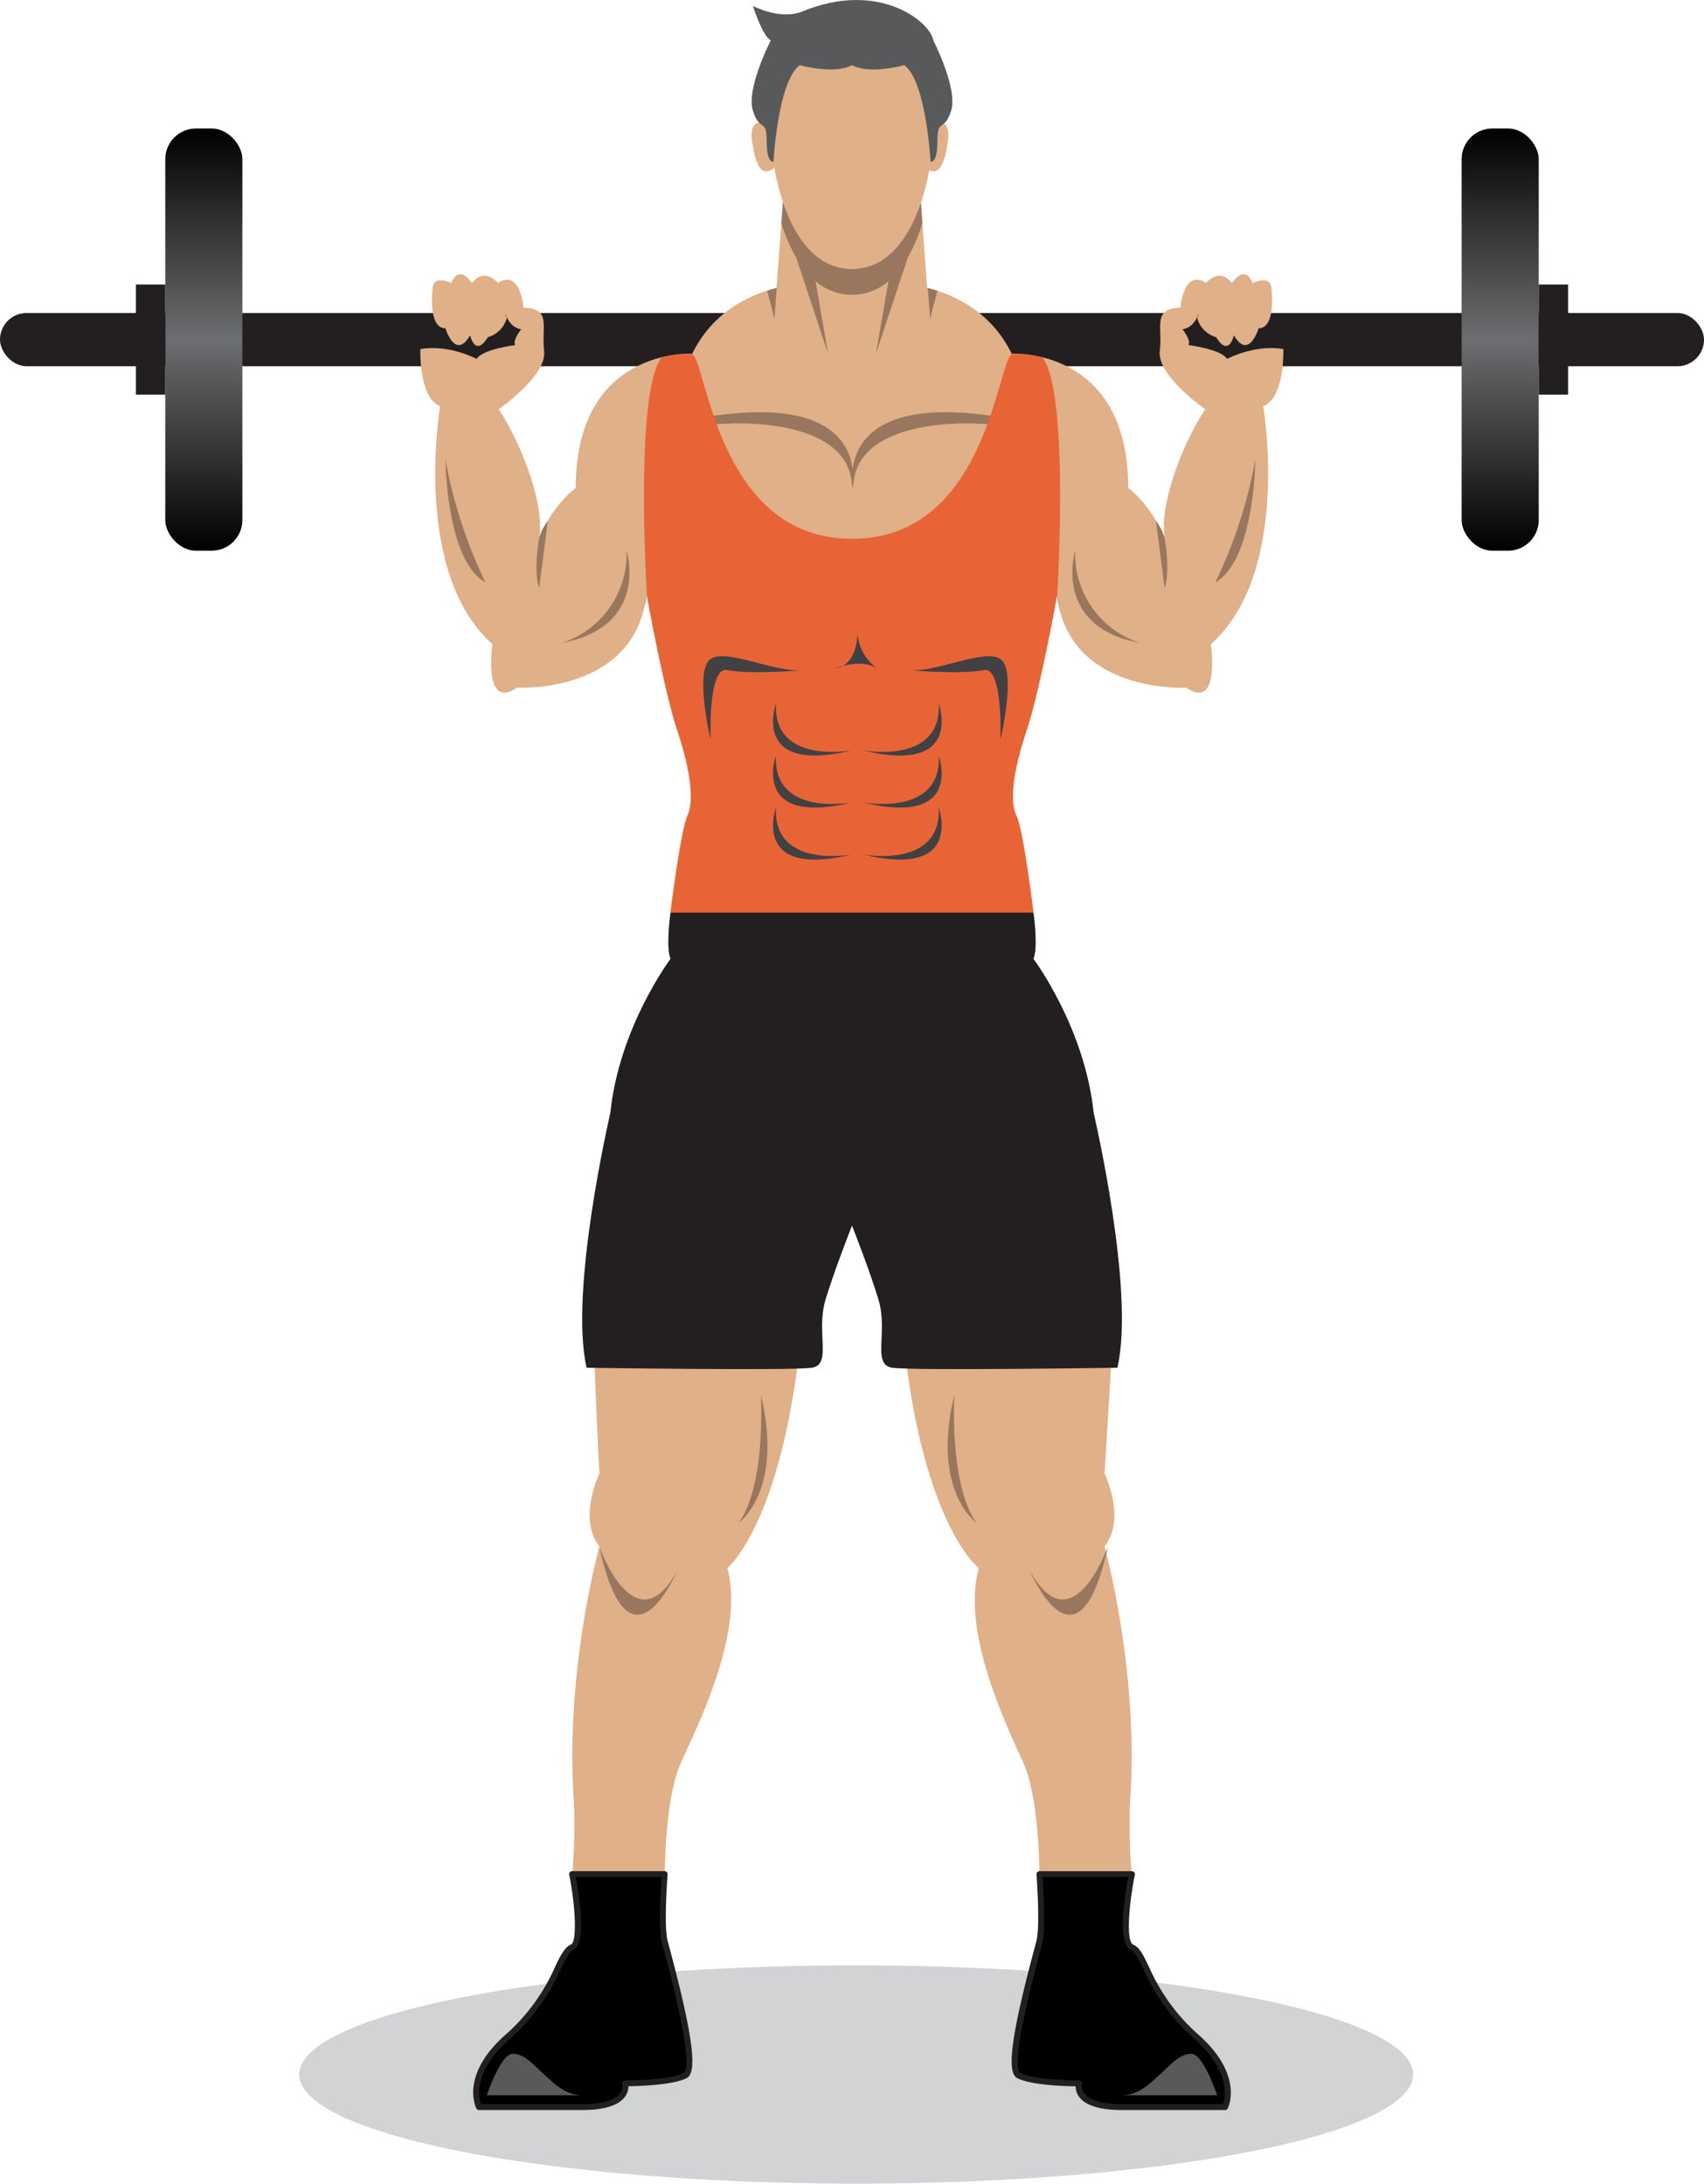 <svg id="Warstwa_2" data-name="Warstwa 2" xmlns="http://www.w3.org/2000/svg" xmlns:xlink="http://www.w3.org/1999/xlink" viewBox="0 0 309.33 396.5"><defs><style>.cls-1{fill:#d1d3d4;}.cls-2{fill:#231f20;}.cls-3{fill:url(#linear-gradient);}.cls-4{fill:url(#linear-gradient-2);}.cls-5{fill:#e0b088;}.cls-6{fill:#58595b;}.cls-7{fill:#99775e;}.cls-8{fill:#6d6e71;}.cls-9{fill:#e86436;}.cls-10{fill:#414042;}</style><linearGradient id="linear-gradient" x1="37" y1="99.99" x2="37" y2="23.33" gradientUnits="userSpaceOnUse"><stop offset="0"/><stop offset="0.5" stop-color="#6d6e71"/><stop offset="1"/></linearGradient><linearGradient id="linear-gradient-2" x1="272.33" y1="99.99" x2="272.33" y2="23.33" xlink:href="#linear-gradient"/></defs><ellipse class="cls-1" cx="155.42" cy="376.68" rx="101.11" ry="19.82"/><rect class="cls-2" y="56.83" width="309.33" height="9.67" rx="4.83"/><rect class="cls-3" x="30" y="23.33" width="14" height="76.67" rx="5.58"/><rect class="cls-4" x="265.33" y="23.33" width="14" height="76.67" rx="5.58"/><rect class="cls-2" x="279.33" y="51.66" width="5.33" height="20"/><rect class="cls-2" x="24.67" y="51.66" width="5.33" height="20"/><path class="cls-5" d="M615.41,303.62s-.9,7.16,2.33,7.16c0,0,1.79,5.92,4.48,1.26,0,0,.89,4.12,3.22.36a5,5,0,0,0,3.47-3.6s-1.5-1.24,3-1.78c0,0-.54-7.13-4.66-4.46,0,0-2.33-3-4.67,0,0,0-2.33-3.57-3.76,0C618.81,302.56,615.51,300.93,615.41,303.62Z" transform="translate(-536.88 -251.17)"/><path class="cls-5" d="M617.74,310.78s.17-5,.71-6.09" transform="translate(-536.88 -251.17)"/><path class="cls-5" d="M622.22,312a47.73,47.73,0,0,1,0-7.35" transform="translate(-536.88 -251.17)"/><path class="cls-5" d="M625.8,310.78s-.18-5.91,0-6.81" transform="translate(-536.88 -251.17)"/><path class="cls-5" d="M644.63,494.41s.71,18.91,1.07,24.29c0,0-4,8.24,0,13.26,0,0-6.35,22.61-4.63,46.6a109,109,0,0,1-.3,12.9h16.79s0-13.62,2.86-20.07,11.71-23.66,8.49-35.49c0,0,8.72-7,12.66-36.14S646.79,481.44,644.63,494.41Z" transform="translate(-536.88 -251.17)"/><path d="M657.53,591.46s-.72,9.32,0,12.19S664,626.59,661.3,628s-10.94,1.43-10.94,1.43,1.26,4.3-7.8,4.3H623.83s-2.87-5.73,5.38-12.9,9.09-15.06,11.53-16.13,0-13.27,0-13.27Z" transform="translate(-536.88 -251.17)"/><path class="cls-2" d="M642.56,634.3H623.83a.53.53,0,0,1-.48-.3c-.13-.25-3-6.19,5.5-13.55a35.23,35.23,0,0,0,8.75-12.06c1-2.12,1.79-3.66,2.93-4.15s.82-7-.32-12.67a.54.54,0,0,1,.53-.64h16.79a.52.52,0,0,1,.39.17.56.56,0,0,1,.14.41c0,.09-.7,9.26,0,12,.08.32.22.85.41,1.55,4.16,15.6,5.06,22.39,3.09,23.43-2.38,1.27-8.62,1.46-10.6,1.49a3.18,3.18,0,0,1-.65,1.93C649.11,633.5,646.51,634.3,642.56,634.3Zm-18.37-1.07h18.37c4.45,0,6.19-1.05,6.86-1.93a2.05,2.05,0,0,0,.42-1.69.56.56,0,0,1,.09-.47.53.53,0,0,1,.43-.22c.08,0,8.14,0,10.68-1.37.61-.32,1.47-3.13-3.62-22.2-.19-.71-.34-1.24-.42-1.57-.63-2.53-.2-9.67,0-11.78H641.39c.68,3.52,2,12.13-.43,13.22-.77.34-1.49,1.8-2.39,3.65a36.3,36.3,0,0,1-9,12.39C622.72,627.22,623.76,632,624.19,633.23Z" transform="translate(-536.88 -251.17)"/><path class="cls-6" d="M625.26,631.61s2.51-7.52,4.66-7.52,3.59,1.79,5.74,3.76,4,3.76,7,3.76Z" transform="translate(-536.88 -251.17)"/><path class="cls-5" d="M769.84,314.55c-5.2-.9-10.22,1.79-10.22,1.79-1.08-1.79-7-2.51-7-2.51.54-.89-1.08-2.87-1.08-2.87,2.51-.35,3.05-3.4,3.05-3.4s1.79-.72-3.4-.54-3.23,3.41-3.77,7.89,8.25,10.57,8.25,10.57c-3.93,5.89-8.43,17.21-7.35,23.3-2.87-6.45-6.63-9-6.63-9,0-25.63-21.15-24.38-21.15-24.38-7.43-15.2-26.79-13.19-29-12.91-2.21-.28-21.57-2.29-29,12.91,0,0-21.15-1.25-21.15,24.38,0,0-3.76,2.51-6.63,9,1.08-6.09-3.42-17.41-7.35-23.3,0,0,8.79-6.09,8.25-10.57s1.43-7.71-3.76-7.89-3.41.54-3.41.54.54,3.05,3,3.4c0,0-1.62,2-1.08,2.87,0,0-5.91.72-7,2.51,0,0-5-2.69-10.22-1.79,0,0-.35,8.78,3.59,10.39,0,0-5.2,30.12,9.5,43.2,0,0-1.79,12.19,4.48,7.89,0,0,21.33,1.25,23.48-16.85,0,0,3.07,17.2,5.58,24.73s3,12.91,1.8,15.42-3.08,17.56-3.08,17.56h65.89s-1.82-15.05-3.08-17.56-.71-7.89,1.8-15.42,5.58-24.73,5.58-24.73c2.15,18.1,23.48,16.85,23.48,16.85,6.27,4.3,4.48-7.89,4.48-7.89,14.7-13.08,9.5-43.2,9.5-43.2C770.19,323.33,769.84,314.55,769.84,314.55Z" transform="translate(-536.88 -251.17)"/><path class="cls-5" d="M767.69,303.62s.89,7.16-2.33,7.16c0,0-1.8,5.92-4.49,1.26,0,0-.89,4.12-3.22.36a5,5,0,0,1-3.47-3.6s1.5-1.24-3-1.78c0,0,.53-7.13,4.66-4.46,0,0,2.33-3,4.66,0,0,0,2.33-3.57,3.76,0C764.28,302.56,767.58,300.93,767.69,303.62Z" transform="translate(-536.88 -251.17)"/><path class="cls-5" d="M738.88,493.91s-1.13,19.41-1.49,24.79c0,0,4,8.24,0,13.26,0,0,6.34,22.61,4.62,46.6a109,109,0,0,0,.3,12.9H725.57s0-13.62-2.87-20.07-11.38-23.66-8.15-35.49c0,0-9.06-7-13-36.14S736.71,480.94,738.88,493.91Z" transform="translate(-536.88 -251.17)"/><path d="M725.57,591.46s.71,9.32,0,12.19-6.47,22.94-3.78,24.38,10.94,1.43,10.94,1.43-1.26,4.3,7.8,4.3h18.73s2.87-5.73-5.38-12.9-9.09-15.06-11.53-16.13,0-13.27,0-13.27Z" transform="translate(-536.88 -251.17)"/><path class="cls-2" d="M759.26,634.3H740.53c-3.95,0-6.55-.8-7.74-2.38a3.18,3.18,0,0,1-.65-1.93c-2,0-8.22-.22-10.6-1.49-2-1-1.07-7.83,3.09-23.42.19-.7.33-1.24.41-1.56.69-2.75,0-11.92,0-12a.56.56,0,0,1,.14-.41.54.54,0,0,1,.39-.17h16.79a.54.54,0,0,1,.53.64c-1.14,5.66-1.58,12.11-.32,12.67s1.89,2,2.93,4.15a35.23,35.23,0,0,0,8.75,12.06c8.46,7.36,5.63,13.3,5.5,13.55A.52.52,0,0,1,759.26,634.3ZM726.14,592c.15,2.11.58,9.25,0,11.78-.08.33-.23.87-.42,1.57-5.09,19.07-4.23,21.88-3.62,22.2,2.54,1.36,10.6,1.37,10.68,1.37a.56.56,0,0,1,.44.22.52.52,0,0,1,.08.47,2.05,2.05,0,0,0,.42,1.69c.67.88,2.41,1.93,6.86,1.93H758.9c.43-1.23,1.48-6-5.37-12a36.3,36.3,0,0,1-9-12.39c-.9-1.85-1.62-3.31-2.39-3.65-2.47-1.09-1.11-9.7-.44-13.22Z" transform="translate(-536.88 -251.17)"/><path class="cls-6" d="M757.83,631.61s-2.51-7.52-4.66-7.52-3.59,1.79-5.74,3.76-4,3.76-7,3.76Z" transform="translate(-536.88 -251.17)"/><path class="cls-2" d="M735.42,453.28c-1.61-15.6-10.93-28-10.93-28,.9-2.16,0-8.43,0-8.43H658.6s-.9,6.27,0,8.43c0,0-9.32,12.36-10.93,28,0,0-7.53,32.26-4.3,46.24,0,0,37.1.54,40.86,0s.72-6.45,2.51-12.37c1.52-5,4.07-11.56,4.81-13.44.73,1.88,3.28,8.42,4.8,13.44,1.79,5.92-1.25,11.83,2.51,12.37s40.86,0,40.86,0C743,485.54,735.42,453.28,735.42,453.28Z" transform="translate(-536.88 -251.17)"/><path class="cls-5" d="M704.05,287.92H679l-1.74,23.41s10.83.33,14.25,6.33c3.41-6,14.25-6.33,14.25-6.33Z" transform="translate(-536.88 -251.17)"/><path class="cls-7" d="M691.55,304.69c7.33,0,11-7.29,12.78-13l-.28-3.81H679l-.28,3.81C680.52,297.4,684.21,304.69,691.55,304.69Z" transform="translate(-536.88 -251.17)"/><path class="cls-5" d="M708.8,277.83c-.43,2.45-1.13,4.71-2.71,4.43s-2.51-2.48-2.09-4.93,2.06-4.21,3.63-3.93S709.22,275.38,708.8,277.83Z" transform="translate(-536.88 -251.17)"/><path class="cls-5" d="M673.57,277.83c.42,2.45,1.12,4.71,2.7,4.43s2.51-2.48,2.09-4.93-2.06-4.21-3.63-3.93S673.14,275.38,673.57,277.83Z" transform="translate(-536.88 -251.17)"/><path class="cls-5" d="M704.3,260.25,691.55,258l-12.75,2.25-1.5,20.25s2.25,19.5,14.25,19.5,14.25-19.5,14.25-19.5Z" transform="translate(-536.88 -251.17)"/><path class="cls-5" d="M704.3,260.25,691.55,258l-12.75,2.25-1.5,20.25s2.25,19.5,14.25,19.5,14.25-19.5,14.25-19.5Z" transform="translate(-536.88 -251.17)"/><path class="cls-6" d="M706.3,258.5c-.5-3.34-9.84-11-23.75-5.25-4,1.63-9-1-9-1s1.75,5.5,3.25,6.25c0,0-4.5,8.75-3.25,12.75s2.5,1.25,2.5,5.5,1.25,3.75,1.25,3.75.75-14.5,4.75-17.5c0,0,6.25,1.75,9.5,0,3.25,1.75,9.5,0,9.5,0,4,3,4.75,17.5,4.75,17.5s1.25.5,1.25-3.75,1.25-1.5,2.5-5.5S706.3,258.5,706.3,258.5Z" transform="translate(-536.88 -251.17)"/><path class="cls-7" d="M669.32,328.08s22.23-1.35,22.23,11.76c0,0,3.85-16.53-23-13.44S669.32,328.08,669.32,328.08Z" transform="translate(-536.88 -251.17)"/><path class="cls-7" d="M714,328.08s-22.22-1.35-22.22,11.76c0,0-3.85-16.53,23-13.44S714,328.08,714,328.08Z" transform="translate(-536.88 -251.17)"/><path class="cls-8" d="M654.3,359.18a7.72,7.72,0,0,0-.28,1.73C654.13,360.35,654.23,359.78,654.3,359.18Z" transform="translate(-536.88 -251.17)"/><path class="cls-8" d="M729.07,360.91a7.72,7.72,0,0,0-.28-1.73C728.86,359.78,729,360.35,729.07,360.91Z" transform="translate(-536.88 -251.17)"/><path class="cls-9" d="M726.15,316.1a21,21,0,0,0-5.6-.66c-2.67,1.72-4.67,33.56-29,33.56s-26.34-31.84-29-33.56a21,21,0,0,0-5.6.66c-4.93,6.6-2.64,43.08-2.64,43.08s3.07,17.2,5.58,24.73,3,12.91,1.8,15.42-3.08,17.56-3.08,17.56h65.89s-1.82-15.05-3.08-17.56-.71-7.89,1.8-15.42,5.58-24.73,5.58-24.73S731.08,322.7,726.15,316.1Z" transform="translate(-536.88 -251.17)"/><polygon class="cls-7" points="147.83 49.8 150.33 64.26 144.54 46.77 147.83 49.8"/><polygon class="cls-7" points="161.5 49.8 159 64.26 164.8 46.77 161.5 49.8"/><polygon class="cls-7" points="141 52.28 140.59 57.87 139.26 52.8 141 52.28"/><polygon class="cls-7" points="168.42 52.28 168.84 57.87 170.16 52.8 168.42 52.28"/><path class="cls-7" d="M638.88,367.91a17,17,0,0,0,11.75-16.75S654.88,364.91,638.88,367.91Z" transform="translate(-536.88 -251.17)"/><path class="cls-7" d="M743.81,367.91a17,17,0,0,1-11.75-16.75S727.81,364.91,743.81,367.91Z" transform="translate(-536.88 -251.17)"/><path class="cls-7" d="M634.76,348.78s-1.11,6.13,0,9.13c0,0,1-7.84,1.57-12.17A9.93,9.93,0,0,0,634.76,348.78Z" transform="translate(-536.88 -251.17)"/><path class="cls-7" d="M748.29,348.78s1.11,6.13,0,9.13c0,0-1-7.84-1.58-12.17A9.89,9.89,0,0,1,748.29,348.78Z" transform="translate(-536.88 -251.17)"/><path class="cls-7" d="M617.74,334.58s.11,18.33,7.26,22.33A86.44,86.44,0,0,1,617.74,334.58Z" transform="translate(-536.88 -251.17)"/><path class="cls-7" d="M764.77,334.58s-.12,18.33-7.27,22.33A86.22,86.22,0,0,0,764.77,334.58Z" transform="translate(-536.88 -251.17)"/><path class="cls-7" d="M645.67,532s6.54,18.36,14.21,4.28C659.88,536.24,651.12,557.09,645.67,532Z" transform="translate(-536.88 -251.17)"/><path class="cls-7" d="M738,532s-6.55,18.36-14.21,4.28C723.75,536.24,732.51,557.09,738,532Z" transform="translate(-536.88 -251.17)"/><path class="cls-7" d="M710.13,504.41s-1,16.25,4,23.25C714.13,527.66,705.88,521.91,710.13,504.41Z" transform="translate(-536.88 -251.17)"/><path class="cls-7" d="M675,504.41s1,16.25-4,23.25C671,527.66,679.2,521.91,675,504.41Z" transform="translate(-536.88 -251.17)"/><path class="cls-10" d="M691.56,387.41s-14.38,2.75-13.82-8.5C677.74,378.91,673.05,391.91,691.56,387.41Z" transform="translate(-536.88 -251.17)"/><path class="cls-10" d="M691.56,396.86s-14.38,2.75-13.82-8.5C677.74,388.36,673.05,401.36,691.56,396.86Z" transform="translate(-536.88 -251.17)"/><path class="cls-10" d="M691.56,406.31s-14.38,2.75-13.82-8.5C677.74,397.81,673.05,410.81,691.56,406.31Z" transform="translate(-536.88 -251.17)"/><path class="cls-10" d="M693.47,387.41s14.38,2.75,13.82-8.5C707.29,378.91,712,391.91,693.47,387.41Z" transform="translate(-536.88 -251.17)"/><path class="cls-10" d="M693.47,396.86s14.38,2.75,13.82-8.5C707.29,388.36,712,401.36,693.47,396.86Z" transform="translate(-536.88 -251.17)"/><path class="cls-10" d="M693.47,406.31s14.38,2.75,13.82-8.5C707.29,397.81,712,410.81,693.47,406.31Z" transform="translate(-536.88 -251.17)"/><path class="cls-10" d="M665.88,385.5s-3-12.67,0-14.67,12,2.67,17,2c0,0-9.67.88-14,0C665.35,372.11,665.88,385.5,665.88,385.5Z" transform="translate(-536.88 -251.17)"/><path class="cls-10" d="M718.49,385.5s3-12.67,0-14.67-12,2.67-17,2c0,0,9.67.88,14,0C719,372.11,718.49,385.5,718.49,385.5Z" transform="translate(-536.88 -251.17)"/><path class="cls-10" d="M692.55,366.16s0,5.84-4,6.34c0,0,4.5-1.84,7.5,0A8.65,8.65,0,0,1,692.55,366.16Z" transform="translate(-536.88 -251.17)"/></svg>
